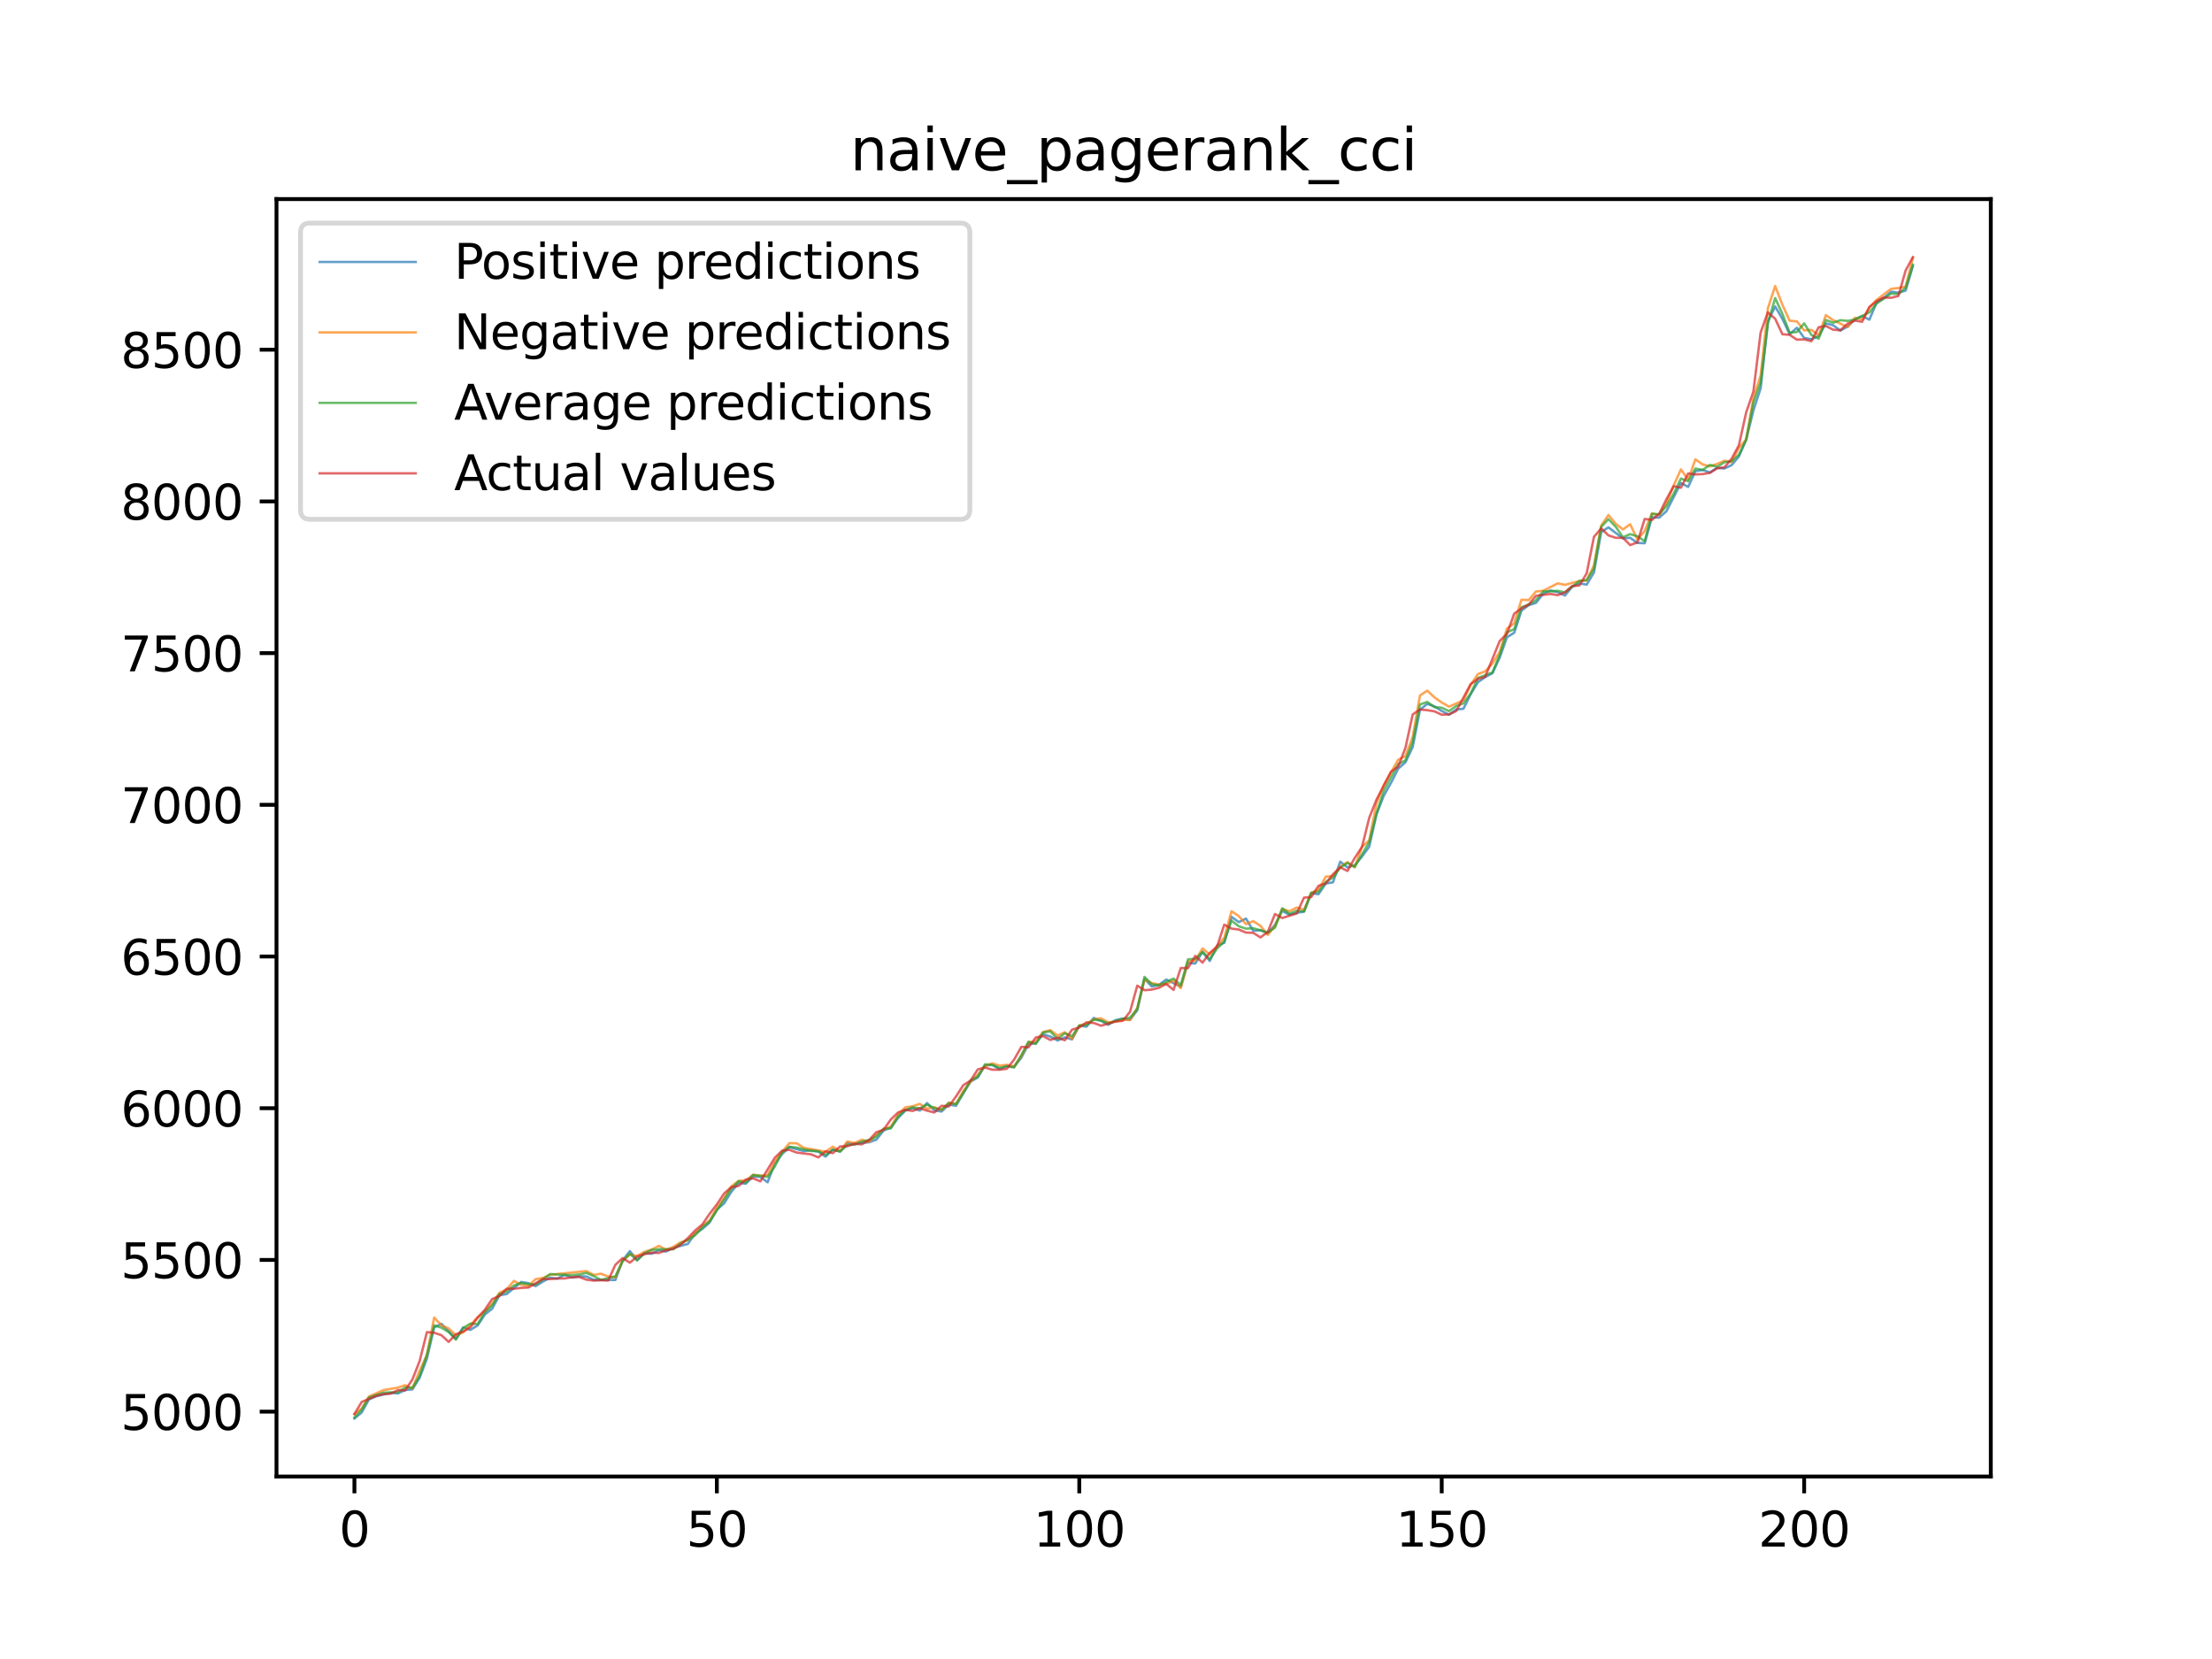 <?xml version="1.0" encoding="utf-8" standalone="no"?>
<!DOCTYPE svg PUBLIC "-//W3C//DTD SVG 1.1//EN"
  "http://www.w3.org/Graphics/SVG/1.1/DTD/svg11.dtd">
<svg xmlns:xlink="http://www.w3.org/1999/xlink" width="460.8pt" height="345.6pt" viewBox="0 0 460.8 345.6" xmlns="http://www.w3.org/2000/svg" version="1.1">
 <defs>
  <style type="text/css">*{stroke-linejoin: round; stroke-linecap: butt}</style>
 </defs>
 <g id="figure_1">
  <g id="patch_1">
   <path d="M 0 345.6 
L 460.8 345.6 
L 460.8 0 
L 0 0 
z
" style="fill: #ffffff"/>
  </g>
  <g id="axes_1">
   <g id="patch_2">
    <path d="M 57.6 307.584 
L 414.72 307.584 
L 414.72 41.472 
L 57.6 41.472 
z
" style="fill: #ffffff"/>
   </g>
   <g id="matplotlib.axis_1">
    <g id="xtick_1">
     <g id="line2d_1">
      <defs>
       <path id="mbb83839131" d="M 0 0 
L 0 3.5 
" style="stroke: #000000; stroke-width: 0.8"/>
      </defs>
      <g>
       <use xlink:href="#mbb83839131" x="73.833" y="307.584" style="stroke: #000000; stroke-width: 0.8"/>
      </g>
     </g>
     <g id="text_1">
      <!-- 0 -->
      <g transform="translate(70.651 322.182) scale(0.1 -0.1)">
       <defs>
        <path id="DejaVuSans-30" d="M 2034 4250 
Q 1547 4250 1301 3770 
Q 1056 3291 1056 2328 
Q 1056 1369 1301 889 
Q 1547 409 2034 409 
Q 2525 409 2770 889 
Q 3016 1369 3016 2328 
Q 3016 3291 2770 3770 
Q 2525 4250 2034 4250 
z
M 2034 4750 
Q 2819 4750 3233 4129 
Q 3647 3509 3647 2328 
Q 3647 1150 3233 529 
Q 2819 -91 2034 -91 
Q 1250 -91 836 529 
Q 422 1150 422 2328 
Q 422 3509 836 4129 
Q 1250 4750 2034 4750 
z
" transform="scale(0.016)"/>
       </defs>
       <use xlink:href="#DejaVuSans-30"/>
      </g>
     </g>
    </g>
    <g id="xtick_2">
     <g id="line2d_2">
      <g>
       <use xlink:href="#mbb83839131" x="149.334" y="307.584" style="stroke: #000000; stroke-width: 0.8"/>
      </g>
     </g>
     <g id="text_2">
      <!-- 50 -->
      <g transform="translate(142.971 322.182) scale(0.1 -0.1)">
       <defs>
        <path id="DejaVuSans-35" d="M 691 4666 
L 3169 4666 
L 3169 4134 
L 1269 4134 
L 1269 2991 
Q 1406 3038 1543 3061 
Q 1681 3084 1819 3084 
Q 2600 3084 3056 2656 
Q 3513 2228 3513 1497 
Q 3513 744 3044 326 
Q 2575 -91 1722 -91 
Q 1428 -91 1123 -41 
Q 819 9 494 109 
L 494 744 
Q 775 591 1075 516 
Q 1375 441 1709 441 
Q 2250 441 2565 725 
Q 2881 1009 2881 1497 
Q 2881 1984 2565 2268 
Q 2250 2553 1709 2553 
Q 1456 2553 1204 2497 
Q 953 2441 691 2322 
L 691 4666 
z
" transform="scale(0.016)"/>
       </defs>
       <use xlink:href="#DejaVuSans-35"/>
       <use xlink:href="#DejaVuSans-30" x="63.623"/>
      </g>
     </g>
    </g>
    <g id="xtick_3">
     <g id="line2d_3">
      <g>
       <use xlink:href="#mbb83839131" x="224.835" y="307.584" style="stroke: #000000; stroke-width: 0.8"/>
      </g>
     </g>
     <g id="text_3">
      <!-- 100 -->
      <g transform="translate(215.291 322.182) scale(0.1 -0.1)">
       <defs>
        <path id="DejaVuSans-31" d="M 794 531 
L 1825 531 
L 1825 4091 
L 703 3866 
L 703 4441 
L 1819 4666 
L 2450 4666 
L 2450 531 
L 3481 531 
L 3481 0 
L 794 0 
L 794 531 
z
" transform="scale(0.016)"/>
       </defs>
       <use xlink:href="#DejaVuSans-31"/>
       <use xlink:href="#DejaVuSans-30" x="63.623"/>
       <use xlink:href="#DejaVuSans-30" x="127.246"/>
      </g>
     </g>
    </g>
    <g id="xtick_4">
     <g id="line2d_4">
      <g>
       <use xlink:href="#mbb83839131" x="300.336" y="307.584" style="stroke: #000000; stroke-width: 0.8"/>
      </g>
     </g>
     <g id="text_4">
      <!-- 150 -->
      <g transform="translate(290.792 322.182) scale(0.1 -0.1)">
       <use xlink:href="#DejaVuSans-31"/>
       <use xlink:href="#DejaVuSans-35" x="63.623"/>
       <use xlink:href="#DejaVuSans-30" x="127.246"/>
      </g>
     </g>
    </g>
    <g id="xtick_5">
     <g id="line2d_5">
      <g>
       <use xlink:href="#mbb83839131" x="375.837" y="307.584" style="stroke: #000000; stroke-width: 0.8"/>
      </g>
     </g>
     <g id="text_5">
      <!-- 200 -->
      <g transform="translate(366.293 322.182) scale(0.1 -0.1)">
       <defs>
        <path id="DejaVuSans-32" d="M 1228 531 
L 3431 531 
L 3431 0 
L 469 0 
L 469 531 
Q 828 903 1448 1529 
Q 2069 2156 2228 2338 
Q 2531 2678 2651 2914 
Q 2772 3150 2772 3378 
Q 2772 3750 2511 3984 
Q 2250 4219 1831 4219 
Q 1534 4219 1204 4116 
Q 875 4013 500 3803 
L 500 4441 
Q 881 4594 1212 4672 
Q 1544 4750 1819 4750 
Q 2544 4750 2975 4387 
Q 3406 4025 3406 3419 
Q 3406 3131 3298 2873 
Q 3191 2616 2906 2266 
Q 2828 2175 2409 1742 
Q 1991 1309 1228 531 
z
" transform="scale(0.016)"/>
       </defs>
       <use xlink:href="#DejaVuSans-32"/>
       <use xlink:href="#DejaVuSans-30" x="63.623"/>
       <use xlink:href="#DejaVuSans-30" x="127.246"/>
      </g>
     </g>
    </g>
   </g>
   <g id="matplotlib.axis_2">
    <g id="ytick_1">
     <g id="line2d_6">
      <defs>
       <path id="mc635782f63" d="M 0 0 
L -3.5 0 
" style="stroke: #000000; stroke-width: 0.8"/>
      </defs>
      <g>
       <use xlink:href="#mc635782f63" x="57.6" y="294.072" style="stroke: #000000; stroke-width: 0.8"/>
      </g>
     </g>
     <g id="text_6">
      <!-- 5000 -->
      <g transform="translate(25.15 297.871) scale(0.1 -0.1)">
       <use xlink:href="#DejaVuSans-35"/>
       <use xlink:href="#DejaVuSans-30" x="63.623"/>
       <use xlink:href="#DejaVuSans-30" x="127.246"/>
       <use xlink:href="#DejaVuSans-30" x="190.869"/>
      </g>
     </g>
    </g>
    <g id="ytick_2">
     <g id="line2d_7">
      <g>
       <use xlink:href="#mc635782f63" x="57.6" y="262.468" style="stroke: #000000; stroke-width: 0.8"/>
      </g>
     </g>
     <g id="text_7">
      <!-- 5500 -->
      <g transform="translate(25.15 266.268) scale(0.1 -0.1)">
       <use xlink:href="#DejaVuSans-35"/>
       <use xlink:href="#DejaVuSans-35" x="63.623"/>
       <use xlink:href="#DejaVuSans-30" x="127.246"/>
       <use xlink:href="#DejaVuSans-30" x="190.869"/>
      </g>
     </g>
    </g>
    <g id="ytick_3">
     <g id="line2d_8">
      <g>
       <use xlink:href="#mc635782f63" x="57.6" y="230.865" style="stroke: #000000; stroke-width: 0.8"/>
      </g>
     </g>
     <g id="text_8">
      <!-- 6000 -->
      <g transform="translate(25.15 234.664) scale(0.1 -0.1)">
       <defs>
        <path id="DejaVuSans-36" d="M 2113 2584 
Q 1688 2584 1439 2293 
Q 1191 2003 1191 1497 
Q 1191 994 1439 701 
Q 1688 409 2113 409 
Q 2538 409 2786 701 
Q 3034 994 3034 1497 
Q 3034 2003 2786 2293 
Q 2538 2584 2113 2584 
z
M 3366 4563 
L 3366 3988 
Q 3128 4100 2886 4159 
Q 2644 4219 2406 4219 
Q 1781 4219 1451 3797 
Q 1122 3375 1075 2522 
Q 1259 2794 1537 2939 
Q 1816 3084 2150 3084 
Q 2853 3084 3261 2657 
Q 3669 2231 3669 1497 
Q 3669 778 3244 343 
Q 2819 -91 2113 -91 
Q 1303 -91 875 529 
Q 447 1150 447 2328 
Q 447 3434 972 4092 
Q 1497 4750 2381 4750 
Q 2619 4750 2861 4703 
Q 3103 4656 3366 4563 
z
" transform="scale(0.016)"/>
       </defs>
       <use xlink:href="#DejaVuSans-36"/>
       <use xlink:href="#DejaVuSans-30" x="63.623"/>
       <use xlink:href="#DejaVuSans-30" x="127.246"/>
       <use xlink:href="#DejaVuSans-30" x="190.869"/>
      </g>
     </g>
    </g>
    <g id="ytick_4">
     <g id="line2d_9">
      <g>
       <use xlink:href="#mc635782f63" x="57.6" y="199.261" style="stroke: #000000; stroke-width: 0.8"/>
      </g>
     </g>
     <g id="text_9">
      <!-- 6500 -->
      <g transform="translate(25.15 203.06) scale(0.1 -0.1)">
       <use xlink:href="#DejaVuSans-36"/>
       <use xlink:href="#DejaVuSans-35" x="63.623"/>
       <use xlink:href="#DejaVuSans-30" x="127.246"/>
       <use xlink:href="#DejaVuSans-30" x="190.869"/>
      </g>
     </g>
    </g>
    <g id="ytick_5">
     <g id="line2d_10">
      <g>
       <use xlink:href="#mc635782f63" x="57.6" y="167.657" style="stroke: #000000; stroke-width: 0.8"/>
      </g>
     </g>
     <g id="text_10">
      <!-- 7000 -->
      <g transform="translate(25.15 171.457) scale(0.1 -0.1)">
       <defs>
        <path id="DejaVuSans-37" d="M 525 4666 
L 3525 4666 
L 3525 4397 
L 1831 0 
L 1172 0 
L 2766 4134 
L 525 4134 
L 525 4666 
z
" transform="scale(0.016)"/>
       </defs>
       <use xlink:href="#DejaVuSans-37"/>
       <use xlink:href="#DejaVuSans-30" x="63.623"/>
       <use xlink:href="#DejaVuSans-30" x="127.246"/>
       <use xlink:href="#DejaVuSans-30" x="190.869"/>
      </g>
     </g>
    </g>
    <g id="ytick_6">
     <g id="line2d_11">
      <g>
       <use xlink:href="#mc635782f63" x="57.6" y="136.054" style="stroke: #000000; stroke-width: 0.8"/>
      </g>
     </g>
     <g id="text_11">
      <!-- 7500 -->
      <g transform="translate(25.15 139.853) scale(0.1 -0.1)">
       <use xlink:href="#DejaVuSans-37"/>
       <use xlink:href="#DejaVuSans-35" x="63.623"/>
       <use xlink:href="#DejaVuSans-30" x="127.246"/>
       <use xlink:href="#DejaVuSans-30" x="190.869"/>
      </g>
     </g>
    </g>
    <g id="ytick_7">
     <g id="line2d_12">
      <g>
       <use xlink:href="#mc635782f63" x="57.6" y="104.45" style="stroke: #000000; stroke-width: 0.8"/>
      </g>
     </g>
     <g id="text_12">
      <!-- 8000 -->
      <g transform="translate(25.15 108.249) scale(0.1 -0.1)">
       <defs>
        <path id="DejaVuSans-38" d="M 2034 2216 
Q 1584 2216 1326 1975 
Q 1069 1734 1069 1313 
Q 1069 891 1326 650 
Q 1584 409 2034 409 
Q 2484 409 2743 651 
Q 3003 894 3003 1313 
Q 3003 1734 2745 1975 
Q 2488 2216 2034 2216 
z
M 1403 2484 
Q 997 2584 770 2862 
Q 544 3141 544 3541 
Q 544 4100 942 4425 
Q 1341 4750 2034 4750 
Q 2731 4750 3128 4425 
Q 3525 4100 3525 3541 
Q 3525 3141 3298 2862 
Q 3072 2584 2669 2484 
Q 3125 2378 3379 2068 
Q 3634 1759 3634 1313 
Q 3634 634 3220 271 
Q 2806 -91 2034 -91 
Q 1263 -91 848 271 
Q 434 634 434 1313 
Q 434 1759 690 2068 
Q 947 2378 1403 2484 
z
M 1172 3481 
Q 1172 3119 1398 2916 
Q 1625 2713 2034 2713 
Q 2441 2713 2670 2916 
Q 2900 3119 2900 3481 
Q 2900 3844 2670 4047 
Q 2441 4250 2034 4250 
Q 1625 4250 1398 4047 
Q 1172 3844 1172 3481 
z
" transform="scale(0.016)"/>
       </defs>
       <use xlink:href="#DejaVuSans-38"/>
       <use xlink:href="#DejaVuSans-30" x="63.623"/>
       <use xlink:href="#DejaVuSans-30" x="127.246"/>
       <use xlink:href="#DejaVuSans-30" x="190.869"/>
      </g>
     </g>
    </g>
    <g id="ytick_8">
     <g id="line2d_13">
      <g>
       <use xlink:href="#mc635782f63" x="57.6" y="72.846" style="stroke: #000000; stroke-width: 0.8"/>
      </g>
     </g>
     <g id="text_13">
      <!-- 8500 -->
      <g transform="translate(25.15 76.645) scale(0.1 -0.1)">
       <use xlink:href="#DejaVuSans-38"/>
       <use xlink:href="#DejaVuSans-35" x="63.623"/>
       <use xlink:href="#DejaVuSans-30" x="127.246"/>
       <use xlink:href="#DejaVuSans-30" x="190.869"/>
      </g>
     </g>
    </g>
   </g>
   <g id="line2d_14">
    <path d="M 73.833 295.488 
L 75.343 294.251 
L 76.853 291.528 
L 78.363 290.87 
L 81.383 290.153 
L 82.893 290.28 
L 84.403 289.559 
L 85.913 289.433 
L 87.423 287.006 
L 88.933 283.004 
L 90.443 276.528 
L 91.953 275.78 
L 94.973 278.871 
L 96.483 276.522 
L 97.993 277.033 
L 99.503 276.105 
L 101.013 273.828 
L 102.523 272.627 
L 104.033 269.84 
L 105.543 269.573 
L 108.563 267.062 
L 110.073 267.314 
L 111.583 267.92 
L 113.093 266.977 
L 114.603 266.172 
L 116.113 266.375 
L 117.623 265.54 
L 119.133 266.145 
L 120.643 265.882 
L 122.153 265.924 
L 123.663 266.598 
L 128.193 266.647 
L 129.704 262.555 
L 131.214 260.635 
L 132.724 262.49 
L 134.234 261.046 
L 135.744 261.179 
L 137.254 260.458 
L 138.764 260.714 
L 140.274 259.94 
L 143.294 259.129 
L 144.804 256.942 
L 146.314 256.011 
L 147.824 254.667 
L 149.334 251.958 
L 150.844 250.68 
L 152.354 248.261 
L 153.864 246.441 
L 155.374 246.576 
L 156.884 245.051 
L 158.394 245.175 
L 159.904 246.287 
L 161.414 242.358 
L 162.924 240.409 
L 164.434 238.971 
L 167.454 239.788 
L 168.964 239.608 
L 170.474 239.912 
L 171.984 240.946 
L 173.494 239.468 
L 175.004 239.903 
L 176.514 238.106 
L 178.024 238.363 
L 179.534 238.055 
L 181.044 237.951 
L 182.554 237.407 
L 184.064 235.532 
L 185.574 234.876 
L 187.084 232.887 
L 188.594 231.37 
L 190.104 230.836 
L 191.614 231.347 
L 193.124 229.79 
L 194.634 231.325 
L 196.144 231.551 
L 197.654 230.127 
L 199.164 230.343 
L 200.675 227.713 
L 202.185 225.328 
L 203.695 224.452 
L 205.205 221.976 
L 206.715 221.817 
L 208.225 222.711 
L 209.735 222.047 
L 211.245 222.221 
L 212.755 220.357 
L 214.265 217.496 
L 215.775 217.307 
L 217.285 215.442 
L 218.795 215.937 
L 220.305 216.748 
L 221.815 216.122 
L 223.325 216.517 
L 224.835 213.672 
L 226.345 213.862 
L 227.855 212.05 
L 229.365 212.661 
L 230.875 213.483 
L 232.385 212.509 
L 233.895 212.193 
L 235.405 212.45 
L 236.915 210.449 
L 238.425 203.902 
L 239.935 205.519 
L 241.445 205.16 
L 242.955 204.054 
L 245.975 205.55 
L 247.485 200.588 
L 248.995 200.715 
L 250.505 198.302 
L 252.015 200.184 
L 253.525 196.986 
L 255.035 196.401 
L 256.545 190.999 
L 258.055 192.093 
L 259.565 191.36 
L 261.075 193.914 
L 262.585 193.762 
L 264.095 194.445 
L 265.605 192.64 
L 267.115 189.753 
L 268.625 190.56 
L 270.135 190.17 
L 271.645 189.906 
L 273.156 186.082 
L 274.666 186.278 
L 276.176 184.064 
L 277.686 183.791 
L 279.196 179.502 
L 280.706 180.702 
L 282.216 180.223 
L 283.726 178.43 
L 285.236 176.38 
L 286.746 169.642 
L 288.256 165.772 
L 289.766 163.083 
L 291.276 160.115 
L 292.786 158.777 
L 294.296 155.585 
L 295.806 147.867 
L 297.316 146.627 
L 298.826 147.147 
L 300.336 148.108 
L 301.846 148.885 
L 303.356 147.81 
L 304.866 147.635 
L 306.376 144.587 
L 307.886 142.106 
L 309.396 141.053 
L 310.906 140.246 
L 312.416 136.975 
L 313.926 132.757 
L 315.436 131.806 
L 316.946 127.197 
L 318.456 126.067 
L 319.966 125.59 
L 321.476 123.693 
L 322.986 122.998 
L 324.496 123.36 
L 326.006 124.053 
L 327.516 122.22 
L 329.026 121.545 
L 330.536 121.781 
L 332.046 119.262 
L 333.556 110.839 
L 335.066 109.863 
L 338.086 112.161 
L 339.596 112.035 
L 341.106 113.094 
L 342.616 113.166 
L 344.127 107.742 
L 345.637 107.835 
L 347.147 106.488 
L 350.167 100.619 
L 351.677 101.427 
L 353.187 98.148 
L 354.697 97.902 
L 356.207 98.417 
L 357.717 97.434 
L 359.227 97.588 
L 360.737 96.89 
L 362.247 95.072 
L 363.757 91.613 
L 365.267 85.48 
L 366.777 80.884 
L 368.287 66.928 
L 369.797 63.848 
L 371.307 66.424 
L 372.817 69.614 
L 374.327 68.286 
L 375.837 70.394 
L 377.347 70.685 
L 378.857 69.996 
L 380.367 67.364 
L 381.877 67.758 
L 383.387 68.858 
L 384.897 68.003 
L 386.407 66.568 
L 387.917 65.851 
L 389.427 66.589 
L 390.937 62.986 
L 392.447 62.038 
L 393.957 60.767 
L 395.467 60.963 
L 396.977 60.53 
L 398.487 55.439 
L 398.487 55.439 
" clip-path="url(#p83e26fa7fd)" style="fill: none; stroke: #1f77b4; stroke-opacity: 0.7; stroke-width: 0.5; stroke-linecap: square"/>
   </g>
   <g id="line2d_15">
    <path d="M 73.833 294.578 
L 75.343 293.408 
L 76.853 290.922 
L 79.873 289.593 
L 82.893 289.071 
L 84.403 288.552 
L 85.913 289.259 
L 87.423 285.521 
L 88.933 282.242 
L 90.443 274.478 
L 91.953 276.103 
L 93.463 276.738 
L 94.973 278.162 
L 96.483 277.562 
L 99.503 274.415 
L 101.013 273.235 
L 102.523 271.579 
L 104.033 269.326 
L 105.543 268.607 
L 107.053 266.84 
L 108.563 267.641 
L 110.073 267.873 
L 111.583 266.469 
L 113.093 266.225 
L 114.603 265.557 
L 122.153 264.786 
L 123.663 265.587 
L 125.173 265.335 
L 126.683 265.913 
L 128.193 266.128 
L 129.704 262.595 
L 131.214 261.359 
L 132.724 261.635 
L 134.234 260.778 
L 135.744 260.319 
L 137.254 259.54 
L 138.764 260.351 
L 140.274 259.726 
L 141.784 258.791 
L 143.294 258.343 
L 144.804 256.985 
L 146.314 255.373 
L 147.824 254.251 
L 149.334 251.597 
L 150.844 249.606 
L 152.354 247.13 
L 153.864 246.003 
L 155.374 245.895 
L 156.884 244.728 
L 158.394 244.907 
L 159.904 244.794 
L 161.414 241.968 
L 162.924 239.954 
L 164.434 238.149 
L 165.944 238.159 
L 167.454 239.118 
L 171.984 239.921 
L 173.494 238.871 
L 175.004 239.798 
L 176.514 237.805 
L 178.024 238.102 
L 179.534 237.43 
L 181.044 237.881 
L 182.554 236.416 
L 184.064 235.237 
L 185.574 234.689 
L 187.084 232.24 
L 188.594 230.675 
L 190.104 230.46 
L 191.614 229.956 
L 193.124 230.97 
L 194.634 230.657 
L 196.144 231.252 
L 197.654 229.703 
L 199.164 229.938 
L 200.675 227.241 
L 202.185 225.366 
L 203.695 223.894 
L 205.205 222.066 
L 206.715 221.51 
L 208.225 221.984 
L 209.735 221.826 
L 211.245 222.16 
L 212.755 220.028 
L 214.265 217.117 
L 215.775 216.959 
L 217.285 214.989 
L 218.795 214.586 
L 220.305 215.727 
L 221.815 215.031 
L 223.325 216.443 
L 224.835 213.63 
L 226.345 213.257 
L 227.855 212.345 
L 229.365 212.137 
L 230.875 212.968 
L 232.385 212.819 
L 233.895 212.44 
L 235.405 212.48 
L 236.915 209.933 
L 238.425 204.077 
L 239.935 204.813 
L 241.445 205.085 
L 242.955 205.004 
L 244.465 204.254 
L 245.975 205.85 
L 247.485 200.293 
L 248.995 200.106 
L 250.505 197.586 
L 252.015 198.858 
L 255.035 195.36 
L 256.545 189.827 
L 258.055 190.829 
L 259.565 192.519 
L 261.075 191.891 
L 262.585 192.877 
L 264.095 194.752 
L 265.605 192.919 
L 267.115 189.337 
L 268.625 189.831 
L 270.135 189.058 
L 271.645 189.518 
L 273.156 185.969 
L 274.666 185.328 
L 276.176 182.625 
L 277.686 182.502 
L 279.196 180.531 
L 280.706 179.591 
L 282.216 180.678 
L 283.726 176.401 
L 285.236 175.053 
L 286.746 167.357 
L 288.256 163.565 
L 291.276 158.252 
L 292.786 157.506 
L 294.296 153.461 
L 295.806 144.89 
L 297.316 143.879 
L 298.826 145.271 
L 300.336 146.346 
L 301.846 147.203 
L 304.866 145.889 
L 306.376 142.648 
L 307.886 140.415 
L 309.396 139.859 
L 310.906 138.224 
L 312.416 135.783 
L 313.926 130.946 
L 315.436 129.841 
L 316.946 124.94 
L 318.456 125.003 
L 319.966 123.223 
L 321.476 123.065 
L 324.496 121.526 
L 326.006 121.832 
L 329.026 121.034 
L 330.536 120.939 
L 332.046 117.752 
L 333.556 109.488 
L 335.066 107.284 
L 336.576 109.109 
L 338.086 110.286 
L 339.596 109.212 
L 341.106 112.393 
L 342.616 110.637 
L 344.127 106.95 
L 345.637 107.305 
L 347.147 104.853 
L 348.657 101.109 
L 350.167 97.786 
L 351.677 99.926 
L 353.187 95.688 
L 354.697 96.749 
L 356.207 97.15 
L 357.717 96.648 
L 359.227 95.98 
L 360.737 96.277 
L 362.247 93.302 
L 363.757 91.54 
L 365.267 82.985 
L 366.777 78.183 
L 368.287 64.208 
L 369.797 59.589 
L 371.307 63.492 
L 372.817 66.804 
L 374.327 66.954 
L 375.837 68.822 
L 377.347 68.719 
L 378.857 69.861 
L 380.367 65.653 
L 381.877 66.697 
L 384.897 68.148 
L 386.407 66.2 
L 387.917 66.526 
L 389.427 64.097 
L 390.937 62.453 
L 393.957 60.173 
L 395.467 59.997 
L 396.977 59.699 
L 398.487 53.773 
L 398.487 53.773 
" clip-path="url(#p83e26fa7fd)" style="fill: none; stroke: #ff7f0e; stroke-opacity: 0.7; stroke-width: 0.5; stroke-linecap: square"/>
   </g>
   <g id="line2d_16">
    <path d="M 73.833 295.289 
L 75.343 293.683 
L 76.853 291.111 
L 79.873 290.101 
L 82.893 290.019 
L 84.403 289.034 
L 85.913 289.094 
L 87.423 286.614 
L 88.933 282.231 
L 90.443 276.086 
L 91.953 276.574 
L 93.463 277.491 
L 94.973 279.064 
L 96.483 276.647 
L 97.993 275.727 
L 99.503 275.829 
L 101.013 273.319 
L 102.523 271.923 
L 104.033 269.579 
L 105.543 269.026 
L 107.053 267.801 
L 108.563 267.26 
L 110.073 267.531 
L 111.583 267.557 
L 114.603 265.418 
L 117.623 265.588 
L 119.133 265.631 
L 120.643 265.5 
L 122.153 265.173 
L 123.663 265.828 
L 125.173 266.619 
L 128.193 265.884 
L 129.704 262.737 
L 131.214 261.162 
L 132.724 262.572 
L 134.234 261.086 
L 135.744 260.383 
L 137.254 260.246 
L 140.274 260.24 
L 141.784 259.039 
L 143.294 258.281 
L 144.804 257.332 
L 146.314 255.689 
L 147.824 254.437 
L 152.354 247.615 
L 153.864 246.074 
L 155.374 246.335 
L 156.884 244.76 
L 159.904 245.163 
L 161.414 242.985 
L 162.924 240.07 
L 164.434 238.888 
L 165.944 239.062 
L 168.964 239.769 
L 170.474 239.809 
L 171.984 240.581 
L 173.494 239.524 
L 175.004 239.864 
L 176.514 238.566 
L 178.024 238.41 
L 179.534 237.828 
L 181.044 237.462 
L 182.554 236.775 
L 184.064 235.133 
L 185.574 235.064 
L 187.084 232.587 
L 188.594 231.248 
L 190.104 230.674 
L 191.614 230.891 
L 193.124 230.111 
L 194.634 230.815 
L 196.144 231.178 
L 197.654 229.79 
L 199.164 229.988 
L 200.675 227.715 
L 202.185 225.05 
L 203.695 224.264 
L 205.205 221.714 
L 206.715 221.834 
L 208.225 222.482 
L 209.735 222.112 
L 211.245 222.382 
L 212.755 219.819 
L 214.265 217.004 
L 215.775 217.483 
L 217.285 215.095 
L 218.795 214.84 
L 220.305 216.443 
L 221.815 215.24 
L 223.325 215.853 
L 224.835 213.643 
L 226.345 213.54 
L 227.855 212.408 
L 229.365 212.598 
L 230.875 213.203 
L 233.895 212.215 
L 235.405 212.009 
L 236.915 210.188 
L 238.425 203.501 
L 239.935 205.03 
L 241.445 205.274 
L 244.465 203.844 
L 245.975 205.215 
L 247.485 199.838 
L 248.995 199.767 
L 250.505 198.326 
L 252.015 199.809 
L 253.525 197.612 
L 255.035 196.143 
L 256.545 191.792 
L 258.055 192.956 
L 259.565 193.455 
L 261.075 193.372 
L 264.095 194.237 
L 265.605 193.233 
L 267.115 189.228 
L 268.625 190.351 
L 270.135 189.714 
L 271.645 189.877 
L 273.156 185.994 
L 274.666 185.787 
L 276.176 183.704 
L 277.686 182.811 
L 279.196 180.725 
L 280.706 179.777 
L 282.216 180.589 
L 285.236 175.39 
L 286.746 169.503 
L 288.256 164.742 
L 291.276 159.183 
L 292.786 158.368 
L 294.296 154.562 
L 295.806 146.758 
L 297.316 146.223 
L 298.826 147.307 
L 300.336 147.428 
L 301.846 148.142 
L 303.356 147.08 
L 304.866 146.529 
L 306.376 144.467 
L 307.886 141.228 
L 310.906 140.075 
L 312.416 136.414 
L 313.926 131.72 
L 315.436 131.071 
L 316.946 126.504 
L 318.456 125.946 
L 319.966 125.033 
L 321.476 123.181 
L 322.986 123.194 
L 324.496 123.08 
L 326.006 123.391 
L 329.026 121.006 
L 330.536 120.839 
L 332.046 118.458 
L 333.556 109.754 
L 335.066 108.157 
L 336.576 109.717 
L 338.086 111.918 
L 339.596 111.275 
L 341.106 111.715 
L 342.616 112.742 
L 344.127 107.054 
L 345.637 107.123 
L 347.147 105.424 
L 348.657 102.851 
L 350.167 99.694 
L 351.677 100.247 
L 353.187 97.608 
L 354.697 97.887 
L 356.207 96.849 
L 357.717 97.237 
L 359.227 96.296 
L 360.737 96.083 
L 362.247 94.74 
L 363.757 91.598 
L 365.267 83.83 
L 366.777 79.643 
L 368.287 67.33 
L 369.797 62.103 
L 371.307 65.404 
L 372.817 69.314 
L 374.327 69.162 
L 375.837 67.363 
L 377.347 69.772 
L 378.857 70.552 
L 380.367 66.668 
L 381.877 67.226 
L 383.387 66.698 
L 384.897 66.851 
L 386.407 66.56 
L 389.427 65.064 
L 390.937 63.231 
L 393.957 61.174 
L 395.467 61.253 
L 396.977 59.932 
L 398.487 55.132 
L 398.487 55.132 
" clip-path="url(#p83e26fa7fd)" style="fill: none; stroke: #2ca02c; stroke-opacity: 0.7; stroke-width: 0.5; stroke-linecap: square"/>
   </g>
   <g id="line2d_17">
    <path d="M 73.833 294.578 
L 75.343 292.05 
L 78.363 290.785 
L 79.873 290.406 
L 81.383 290.343 
L 82.893 289.584 
L 84.403 289.648 
L 85.913 287.372 
L 87.423 283.517 
L 88.933 277.512 
L 90.443 277.638 
L 91.953 278.144 
L 93.463 279.534 
L 94.973 277.954 
L 96.483 277.385 
L 97.993 276.5 
L 99.503 274.478 
L 101.013 272.834 
L 102.523 270.622 
L 104.033 269.99 
L 105.543 268.473 
L 107.053 268.473 
L 108.563 268.284 
L 110.073 268.22 
L 113.093 266.451 
L 114.603 266.451 
L 116.113 266.324 
L 117.623 266.324 
L 119.133 266.071 
L 120.643 266.008 
L 122.153 266.577 
L 123.663 266.767 
L 125.173 266.703 
L 126.683 266.767 
L 128.193 263.48 
L 129.704 262.089 
L 131.214 263.037 
L 132.724 261.773 
L 134.234 261.268 
L 135.744 260.951 
L 137.254 261.015 
L 138.764 260.446 
L 140.274 260.13 
L 141.784 259.308 
L 143.294 257.918 
L 144.804 256.337 
L 146.314 255.073 
L 147.824 252.861 
L 149.334 250.902 
L 150.844 248.626 
L 152.354 247.299 
L 153.864 247.046 
L 155.374 245.718 
L 156.884 245.466 
L 158.394 246.098 
L 161.414 241.168 
L 162.924 239.714 
L 164.434 239.524 
L 165.944 240.093 
L 168.964 240.472 
L 170.474 241.104 
L 171.984 239.84 
L 173.494 240.219 
L 175.004 238.829 
L 176.514 238.766 
L 178.024 238.26 
L 179.534 238.386 
L 181.044 237.502 
L 182.554 235.858 
L 184.064 235.352 
L 185.574 233.203 
L 187.084 231.75 
L 188.594 231.181 
L 190.104 231.434 
L 191.614 230.865 
L 193.124 231.37 
L 194.634 231.75 
L 196.144 230.359 
L 197.654 230.486 
L 199.164 228.4 
L 200.675 226.061 
L 202.185 225.113 
L 203.695 222.774 
L 205.205 222.395 
L 206.715 222.837 
L 208.225 222.837 
L 209.735 222.648 
L 211.245 220.752 
L 212.755 218.097 
L 214.265 218.16 
L 215.775 216.137 
L 217.285 215.821 
L 218.795 216.643 
L 220.305 216.137 
L 221.815 216.706 
L 223.325 214.494 
L 224.835 214.052 
L 226.345 212.977 
L 227.855 213.103 
L 229.365 213.672 
L 232.385 212.787 
L 233.895 212.661 
L 235.405 210.765 
L 236.915 205.329 
L 238.425 206.277 
L 239.935 206.151 
L 241.445 205.771 
L 242.955 204.95 
L 244.465 206.214 
L 245.975 201.663 
L 247.485 201.663 
L 248.995 199.135 
L 250.505 200.525 
L 252.015 198.503 
L 253.525 197.238 
L 255.035 192.624 
L 256.545 193.446 
L 258.055 193.636 
L 259.565 194.268 
L 261.075 194.331 
L 262.585 195.279 
L 264.095 194.141 
L 265.605 190.412 
L 267.115 191.234 
L 270.135 190.286 
L 271.645 186.999 
L 273.156 186.872 
L 274.666 184.534 
L 276.176 184.028 
L 277.686 182.132 
L 279.196 180.678 
L 280.706 181.437 
L 282.216 178.719 
L 283.726 176.443 
L 285.236 170.375 
L 286.746 166.583 
L 289.766 160.768 
L 291.276 159.693 
L 292.786 155.774 
L 294.296 148.822 
L 295.806 147.81 
L 297.316 147.937 
L 298.826 148.189 
L 300.336 148.885 
L 301.846 148.822 
L 303.356 148.126 
L 306.376 142.501 
L 307.886 141.426 
L 309.396 140.984 
L 312.416 133.525 
L 313.926 132.072 
L 315.436 127.837 
L 316.946 126.762 
L 318.456 125.94 
L 319.966 124.107 
L 322.986 123.728 
L 324.496 123.981 
L 326.006 123.412 
L 327.516 122.085 
L 329.026 121.958 
L 330.536 119.43 
L 332.046 111.845 
L 333.556 110.075 
L 335.066 111.529 
L 336.576 112.035 
L 338.086 112.035 
L 339.596 113.552 
L 341.106 112.983 
L 342.616 108.116 
L 344.127 108.306 
L 345.637 107.041 
L 347.147 104.008 
L 348.657 101.29 
L 350.167 101.606 
L 351.677 98.635 
L 353.187 98.824 
L 354.697 98.761 
L 356.207 98.508 
L 357.717 97.56 
L 359.227 97.371 
L 360.737 95.538 
L 362.247 92.757 
L 363.757 85.93 
L 365.267 81.569 
L 366.777 69.243 
L 368.287 65.072 
L 369.797 66.399 
L 371.307 69.623 
L 372.817 69.749 
L 374.327 70.76 
L 375.837 70.697 
L 377.347 71.076 
L 378.857 68.169 
L 380.367 67.916 
L 381.877 68.675 
L 383.387 68.801 
L 384.897 67.41 
L 386.407 66.778 
L 387.917 67.031 
L 389.427 63.934 
L 390.937 62.733 
L 392.447 61.975 
L 393.957 62.038 
L 395.467 61.659 
L 396.977 56.349 
L 398.487 53.568 
L 398.487 53.568 
" clip-path="url(#p83e26fa7fd)" style="fill: none; stroke: #d62728; stroke-opacity: 0.7; stroke-width: 0.5; stroke-linecap: square"/>
   </g>
   <g id="patch_3">
    <path d="M 57.6 307.584 
L 57.6 41.472 
" style="fill: none; stroke: #000000; stroke-width: 0.8; stroke-linejoin: miter; stroke-linecap: square"/>
   </g>
   <g id="patch_4">
    <path d="M 414.72 307.584 
L 414.72 41.472 
" style="fill: none; stroke: #000000; stroke-width: 0.8; stroke-linejoin: miter; stroke-linecap: square"/>
   </g>
   <g id="patch_5">
    <path d="M 57.6 307.584 
L 414.72 307.584 
" style="fill: none; stroke: #000000; stroke-width: 0.8; stroke-linejoin: miter; stroke-linecap: square"/>
   </g>
   <g id="patch_6">
    <path d="M 57.6 41.472 
L 414.72 41.472 
" style="fill: none; stroke: #000000; stroke-width: 0.8; stroke-linejoin: miter; stroke-linecap: square"/>
   </g>
   <g id="text_14">
    <!-- naive_pagerank_cci -->
    <g transform="translate(177.098 35.472) scale(0.12 -0.12)">
     <defs>
      <path id="DejaVuSans-6e" d="M 3513 2113 
L 3513 0 
L 2938 0 
L 2938 2094 
Q 2938 2591 2744 2837 
Q 2550 3084 2163 3084 
Q 1697 3084 1428 2787 
Q 1159 2491 1159 1978 
L 1159 0 
L 581 0 
L 581 3500 
L 1159 3500 
L 1159 2956 
Q 1366 3272 1645 3428 
Q 1925 3584 2291 3584 
Q 2894 3584 3203 3211 
Q 3513 2838 3513 2113 
z
" transform="scale(0.016)"/>
      <path id="DejaVuSans-61" d="M 2194 1759 
Q 1497 1759 1228 1600 
Q 959 1441 959 1056 
Q 959 750 1161 570 
Q 1363 391 1709 391 
Q 2188 391 2477 730 
Q 2766 1069 2766 1631 
L 2766 1759 
L 2194 1759 
z
M 3341 1997 
L 3341 0 
L 2766 0 
L 2766 531 
Q 2569 213 2275 61 
Q 1981 -91 1556 -91 
Q 1019 -91 701 211 
Q 384 513 384 1019 
Q 384 1609 779 1909 
Q 1175 2209 1959 2209 
L 2766 2209 
L 2766 2266 
Q 2766 2663 2505 2880 
Q 2244 3097 1772 3097 
Q 1472 3097 1187 3025 
Q 903 2953 641 2809 
L 641 3341 
Q 956 3463 1253 3523 
Q 1550 3584 1831 3584 
Q 2591 3584 2966 3190 
Q 3341 2797 3341 1997 
z
" transform="scale(0.016)"/>
      <path id="DejaVuSans-69" d="M 603 3500 
L 1178 3500 
L 1178 0 
L 603 0 
L 603 3500 
z
M 603 4863 
L 1178 4863 
L 1178 4134 
L 603 4134 
L 603 4863 
z
" transform="scale(0.016)"/>
      <path id="DejaVuSans-76" d="M 191 3500 
L 800 3500 
L 1894 563 
L 2988 3500 
L 3597 3500 
L 2284 0 
L 1503 0 
L 191 3500 
z
" transform="scale(0.016)"/>
      <path id="DejaVuSans-65" d="M 3597 1894 
L 3597 1613 
L 953 1613 
Q 991 1019 1311 708 
Q 1631 397 2203 397 
Q 2534 397 2845 478 
Q 3156 559 3463 722 
L 3463 178 
Q 3153 47 2828 -22 
Q 2503 -91 2169 -91 
Q 1331 -91 842 396 
Q 353 884 353 1716 
Q 353 2575 817 3079 
Q 1281 3584 2069 3584 
Q 2775 3584 3186 3129 
Q 3597 2675 3597 1894 
z
M 3022 2063 
Q 3016 2534 2758 2815 
Q 2500 3097 2075 3097 
Q 1594 3097 1305 2825 
Q 1016 2553 972 2059 
L 3022 2063 
z
" transform="scale(0.016)"/>
      <path id="DejaVuSans-5f" d="M 3263 -1063 
L 3263 -1509 
L -63 -1509 
L -63 -1063 
L 3263 -1063 
z
" transform="scale(0.016)"/>
      <path id="DejaVuSans-70" d="M 1159 525 
L 1159 -1331 
L 581 -1331 
L 581 3500 
L 1159 3500 
L 1159 2969 
Q 1341 3281 1617 3432 
Q 1894 3584 2278 3584 
Q 2916 3584 3314 3078 
Q 3713 2572 3713 1747 
Q 3713 922 3314 415 
Q 2916 -91 2278 -91 
Q 1894 -91 1617 61 
Q 1341 213 1159 525 
z
M 3116 1747 
Q 3116 2381 2855 2742 
Q 2594 3103 2138 3103 
Q 1681 3103 1420 2742 
Q 1159 2381 1159 1747 
Q 1159 1113 1420 752 
Q 1681 391 2138 391 
Q 2594 391 2855 752 
Q 3116 1113 3116 1747 
z
" transform="scale(0.016)"/>
      <path id="DejaVuSans-67" d="M 2906 1791 
Q 2906 2416 2648 2759 
Q 2391 3103 1925 3103 
Q 1463 3103 1205 2759 
Q 947 2416 947 1791 
Q 947 1169 1205 825 
Q 1463 481 1925 481 
Q 2391 481 2648 825 
Q 2906 1169 2906 1791 
z
M 3481 434 
Q 3481 -459 3084 -895 
Q 2688 -1331 1869 -1331 
Q 1566 -1331 1297 -1286 
Q 1028 -1241 775 -1147 
L 775 -588 
Q 1028 -725 1275 -790 
Q 1522 -856 1778 -856 
Q 2344 -856 2625 -561 
Q 2906 -266 2906 331 
L 2906 616 
Q 2728 306 2450 153 
Q 2172 0 1784 0 
Q 1141 0 747 490 
Q 353 981 353 1791 
Q 353 2603 747 3093 
Q 1141 3584 1784 3584 
Q 2172 3584 2450 3431 
Q 2728 3278 2906 2969 
L 2906 3500 
L 3481 3500 
L 3481 434 
z
" transform="scale(0.016)"/>
      <path id="DejaVuSans-72" d="M 2631 2963 
Q 2534 3019 2420 3045 
Q 2306 3072 2169 3072 
Q 1681 3072 1420 2755 
Q 1159 2438 1159 1844 
L 1159 0 
L 581 0 
L 581 3500 
L 1159 3500 
L 1159 2956 
Q 1341 3275 1631 3429 
Q 1922 3584 2338 3584 
Q 2397 3584 2469 3576 
Q 2541 3569 2628 3553 
L 2631 2963 
z
" transform="scale(0.016)"/>
      <path id="DejaVuSans-6b" d="M 581 4863 
L 1159 4863 
L 1159 1991 
L 2875 3500 
L 3609 3500 
L 1753 1863 
L 3688 0 
L 2938 0 
L 1159 1709 
L 1159 0 
L 581 0 
L 581 4863 
z
" transform="scale(0.016)"/>
      <path id="DejaVuSans-63" d="M 3122 3366 
L 3122 2828 
Q 2878 2963 2633 3030 
Q 2388 3097 2138 3097 
Q 1578 3097 1268 2742 
Q 959 2388 959 1747 
Q 959 1106 1268 751 
Q 1578 397 2138 397 
Q 2388 397 2633 464 
Q 2878 531 3122 666 
L 3122 134 
Q 2881 22 2623 -34 
Q 2366 -91 2075 -91 
Q 1284 -91 818 406 
Q 353 903 353 1747 
Q 353 2603 823 3093 
Q 1294 3584 2113 3584 
Q 2378 3584 2631 3529 
Q 2884 3475 3122 3366 
z
" transform="scale(0.016)"/>
     </defs>
     <use xlink:href="#DejaVuSans-6e"/>
     <use xlink:href="#DejaVuSans-61" x="63.379"/>
     <use xlink:href="#DejaVuSans-69" x="124.658"/>
     <use xlink:href="#DejaVuSans-76" x="152.441"/>
     <use xlink:href="#DejaVuSans-65" x="211.621"/>
     <use xlink:href="#DejaVuSans-5f" x="273.145"/>
     <use xlink:href="#DejaVuSans-70" x="323.145"/>
     <use xlink:href="#DejaVuSans-61" x="386.621"/>
     <use xlink:href="#DejaVuSans-67" x="447.9"/>
     <use xlink:href="#DejaVuSans-65" x="511.377"/>
     <use xlink:href="#DejaVuSans-72" x="572.9"/>
     <use xlink:href="#DejaVuSans-61" x="614.014"/>
     <use xlink:href="#DejaVuSans-6e" x="675.293"/>
     <use xlink:href="#DejaVuSans-6b" x="738.672"/>
     <use xlink:href="#DejaVuSans-5f" x="796.582"/>
     <use xlink:href="#DejaVuSans-63" x="846.582"/>
     <use xlink:href="#DejaVuSans-63" x="901.562"/>
     <use xlink:href="#DejaVuSans-69" x="956.543"/>
    </g>
   </g>
   <g id="legend_1">
    <g id="patch_7">
     <path d="M 64.6 108.184 
L 200.036 108.184 
Q 202.036 108.184 202.036 106.184 
L 202.036 48.472 
Q 202.036 46.472 200.036 46.472 
L 64.6 46.472 
Q 62.6 46.472 62.6 48.472 
L 62.6 106.184 
Q 62.6 108.184 64.6 108.184 
z
" style="fill: #ffffff; opacity: 0.8; stroke: #cccccc; stroke-linejoin: miter"/>
    </g>
    <g id="line2d_18">
     <path d="M 66.6 54.57 
L 76.6 54.57 
L 86.6 54.57 
" style="fill: none; stroke: #1f77b4; stroke-opacity: 0.7; stroke-width: 0.5; stroke-linecap: square"/>
    </g>
    <g id="text_15">
     <!-- Positive predictions -->
     <g transform="translate(94.6 58.07) scale(0.1 -0.1)">
      <defs>
       <path id="DejaVuSans-50" d="M 1259 4147 
L 1259 2394 
L 2053 2394 
Q 2494 2394 2734 2622 
Q 2975 2850 2975 3272 
Q 2975 3691 2734 3919 
Q 2494 4147 2053 4147 
L 1259 4147 
z
M 628 4666 
L 2053 4666 
Q 2838 4666 3239 4311 
Q 3641 3956 3641 3272 
Q 3641 2581 3239 2228 
Q 2838 1875 2053 1875 
L 1259 1875 
L 1259 0 
L 628 0 
L 628 4666 
z
" transform="scale(0.016)"/>
       <path id="DejaVuSans-6f" d="M 1959 3097 
Q 1497 3097 1228 2736 
Q 959 2375 959 1747 
Q 959 1119 1226 758 
Q 1494 397 1959 397 
Q 2419 397 2687 759 
Q 2956 1122 2956 1747 
Q 2956 2369 2687 2733 
Q 2419 3097 1959 3097 
z
M 1959 3584 
Q 2709 3584 3137 3096 
Q 3566 2609 3566 1747 
Q 3566 888 3137 398 
Q 2709 -91 1959 -91 
Q 1206 -91 779 398 
Q 353 888 353 1747 
Q 353 2609 779 3096 
Q 1206 3584 1959 3584 
z
" transform="scale(0.016)"/>
       <path id="DejaVuSans-73" d="M 2834 3397 
L 2834 2853 
Q 2591 2978 2328 3040 
Q 2066 3103 1784 3103 
Q 1356 3103 1142 2972 
Q 928 2841 928 2578 
Q 928 2378 1081 2264 
Q 1234 2150 1697 2047 
L 1894 2003 
Q 2506 1872 2764 1633 
Q 3022 1394 3022 966 
Q 3022 478 2636 193 
Q 2250 -91 1575 -91 
Q 1294 -91 989 -36 
Q 684 19 347 128 
L 347 722 
Q 666 556 975 473 
Q 1284 391 1588 391 
Q 1994 391 2212 530 
Q 2431 669 2431 922 
Q 2431 1156 2273 1281 
Q 2116 1406 1581 1522 
L 1381 1569 
Q 847 1681 609 1914 
Q 372 2147 372 2553 
Q 372 3047 722 3315 
Q 1072 3584 1716 3584 
Q 2034 3584 2315 3537 
Q 2597 3491 2834 3397 
z
" transform="scale(0.016)"/>
       <path id="DejaVuSans-74" d="M 1172 4494 
L 1172 3500 
L 2356 3500 
L 2356 3053 
L 1172 3053 
L 1172 1153 
Q 1172 725 1289 603 
Q 1406 481 1766 481 
L 2356 481 
L 2356 0 
L 1766 0 
Q 1100 0 847 248 
Q 594 497 594 1153 
L 594 3053 
L 172 3053 
L 172 3500 
L 594 3500 
L 594 4494 
L 1172 4494 
z
" transform="scale(0.016)"/>
       <path id="DejaVuSans-20" transform="scale(0.016)"/>
       <path id="DejaVuSans-64" d="M 2906 2969 
L 2906 4863 
L 3481 4863 
L 3481 0 
L 2906 0 
L 2906 525 
Q 2725 213 2448 61 
Q 2172 -91 1784 -91 
Q 1150 -91 751 415 
Q 353 922 353 1747 
Q 353 2572 751 3078 
Q 1150 3584 1784 3584 
Q 2172 3584 2448 3432 
Q 2725 3281 2906 2969 
z
M 947 1747 
Q 947 1113 1208 752 
Q 1469 391 1925 391 
Q 2381 391 2643 752 
Q 2906 1113 2906 1747 
Q 2906 2381 2643 2742 
Q 2381 3103 1925 3103 
Q 1469 3103 1208 2742 
Q 947 2381 947 1747 
z
" transform="scale(0.016)"/>
      </defs>
      <use xlink:href="#DejaVuSans-50"/>
      <use xlink:href="#DejaVuSans-6f" x="56.678"/>
      <use xlink:href="#DejaVuSans-73" x="117.859"/>
      <use xlink:href="#DejaVuSans-69" x="169.959"/>
      <use xlink:href="#DejaVuSans-74" x="197.742"/>
      <use xlink:href="#DejaVuSans-69" x="236.951"/>
      <use xlink:href="#DejaVuSans-76" x="264.734"/>
      <use xlink:href="#DejaVuSans-65" x="323.914"/>
      <use xlink:href="#DejaVuSans-20" x="385.438"/>
      <use xlink:href="#DejaVuSans-70" x="417.225"/>
      <use xlink:href="#DejaVuSans-72" x="480.701"/>
      <use xlink:href="#DejaVuSans-65" x="519.564"/>
      <use xlink:href="#DejaVuSans-64" x="581.088"/>
      <use xlink:href="#DejaVuSans-69" x="644.564"/>
      <use xlink:href="#DejaVuSans-63" x="672.348"/>
      <use xlink:href="#DejaVuSans-74" x="727.328"/>
      <use xlink:href="#DejaVuSans-69" x="766.537"/>
      <use xlink:href="#DejaVuSans-6f" x="794.32"/>
      <use xlink:href="#DejaVuSans-6e" x="855.502"/>
      <use xlink:href="#DejaVuSans-73" x="918.881"/>
     </g>
    </g>
    <g id="line2d_19">
     <path d="M 66.6 69.249 
L 76.6 69.249 
L 86.6 69.249 
" style="fill: none; stroke: #ff7f0e; stroke-opacity: 0.7; stroke-width: 0.5; stroke-linecap: square"/>
    </g>
    <g id="text_16">
     <!-- Negative predictions -->
     <g transform="translate(94.6 72.749) scale(0.1 -0.1)">
      <defs>
       <path id="DejaVuSans-4e" d="M 628 4666 
L 1478 4666 
L 3547 763 
L 3547 4666 
L 4159 4666 
L 4159 0 
L 3309 0 
L 1241 3903 
L 1241 0 
L 628 0 
L 628 4666 
z
" transform="scale(0.016)"/>
      </defs>
      <use xlink:href="#DejaVuSans-4e"/>
      <use xlink:href="#DejaVuSans-65" x="74.805"/>
      <use xlink:href="#DejaVuSans-67" x="136.328"/>
      <use xlink:href="#DejaVuSans-61" x="199.805"/>
      <use xlink:href="#DejaVuSans-74" x="261.084"/>
      <use xlink:href="#DejaVuSans-69" x="300.293"/>
      <use xlink:href="#DejaVuSans-76" x="328.076"/>
      <use xlink:href="#DejaVuSans-65" x="387.256"/>
      <use xlink:href="#DejaVuSans-20" x="448.779"/>
      <use xlink:href="#DejaVuSans-70" x="480.566"/>
      <use xlink:href="#DejaVuSans-72" x="544.043"/>
      <use xlink:href="#DejaVuSans-65" x="582.906"/>
      <use xlink:href="#DejaVuSans-64" x="644.43"/>
      <use xlink:href="#DejaVuSans-69" x="707.906"/>
      <use xlink:href="#DejaVuSans-63" x="735.689"/>
      <use xlink:href="#DejaVuSans-74" x="790.67"/>
      <use xlink:href="#DejaVuSans-69" x="829.879"/>
      <use xlink:href="#DejaVuSans-6f" x="857.662"/>
      <use xlink:href="#DejaVuSans-6e" x="918.844"/>
      <use xlink:href="#DejaVuSans-73" x="982.223"/>
     </g>
    </g>
    <g id="line2d_20">
     <path d="M 66.6 83.927 
L 76.6 83.927 
L 86.6 83.927 
" style="fill: none; stroke: #2ca02c; stroke-opacity: 0.7; stroke-width: 0.5; stroke-linecap: square"/>
    </g>
    <g id="text_17">
     <!-- Average predictions -->
     <g transform="translate(94.6 87.427) scale(0.1 -0.1)">
      <defs>
       <path id="DejaVuSans-41" d="M 2188 4044 
L 1331 1722 
L 3047 1722 
L 2188 4044 
z
M 1831 4666 
L 2547 4666 
L 4325 0 
L 3669 0 
L 3244 1197 
L 1141 1197 
L 716 0 
L 50 0 
L 1831 4666 
z
" transform="scale(0.016)"/>
      </defs>
      <use xlink:href="#DejaVuSans-41"/>
      <use xlink:href="#DejaVuSans-76" x="62.533"/>
      <use xlink:href="#DejaVuSans-65" x="121.713"/>
      <use xlink:href="#DejaVuSans-72" x="183.236"/>
      <use xlink:href="#DejaVuSans-61" x="224.35"/>
      <use xlink:href="#DejaVuSans-67" x="285.629"/>
      <use xlink:href="#DejaVuSans-65" x="349.105"/>
      <use xlink:href="#DejaVuSans-20" x="410.629"/>
      <use xlink:href="#DejaVuSans-70" x="442.416"/>
      <use xlink:href="#DejaVuSans-72" x="505.893"/>
      <use xlink:href="#DejaVuSans-65" x="544.756"/>
      <use xlink:href="#DejaVuSans-64" x="606.279"/>
      <use xlink:href="#DejaVuSans-69" x="669.756"/>
      <use xlink:href="#DejaVuSans-63" x="697.539"/>
      <use xlink:href="#DejaVuSans-74" x="752.52"/>
      <use xlink:href="#DejaVuSans-69" x="791.729"/>
      <use xlink:href="#DejaVuSans-6f" x="819.512"/>
      <use xlink:href="#DejaVuSans-6e" x="880.693"/>
      <use xlink:href="#DejaVuSans-73" x="944.072"/>
     </g>
    </g>
    <g id="line2d_21">
     <path d="M 66.6 98.605 
L 76.6 98.605 
L 86.6 98.605 
" style="fill: none; stroke: #d62728; stroke-opacity: 0.7; stroke-width: 0.5; stroke-linecap: square"/>
    </g>
    <g id="text_18">
     <!-- Actual values -->
     <g transform="translate(94.6 102.105) scale(0.1 -0.1)">
      <defs>
       <path id="DejaVuSans-75" d="M 544 1381 
L 544 3500 
L 1119 3500 
L 1119 1403 
Q 1119 906 1312 657 
Q 1506 409 1894 409 
Q 2359 409 2629 706 
Q 2900 1003 2900 1516 
L 2900 3500 
L 3475 3500 
L 3475 0 
L 2900 0 
L 2900 538 
Q 2691 219 2414 64 
Q 2138 -91 1772 -91 
Q 1169 -91 856 284 
Q 544 659 544 1381 
z
M 1991 3584 
L 1991 3584 
z
" transform="scale(0.016)"/>
       <path id="DejaVuSans-6c" d="M 603 4863 
L 1178 4863 
L 1178 0 
L 603 0 
L 603 4863 
z
" transform="scale(0.016)"/>
      </defs>
      <use xlink:href="#DejaVuSans-41"/>
      <use xlink:href="#DejaVuSans-63" x="66.658"/>
      <use xlink:href="#DejaVuSans-74" x="121.639"/>
      <use xlink:href="#DejaVuSans-75" x="160.848"/>
      <use xlink:href="#DejaVuSans-61" x="224.227"/>
      <use xlink:href="#DejaVuSans-6c" x="285.506"/>
      <use xlink:href="#DejaVuSans-20" x="313.289"/>
      <use xlink:href="#DejaVuSans-76" x="345.076"/>
      <use xlink:href="#DejaVuSans-61" x="404.256"/>
      <use xlink:href="#DejaVuSans-6c" x="465.535"/>
      <use xlink:href="#DejaVuSans-75" x="493.318"/>
      <use xlink:href="#DejaVuSans-65" x="556.697"/>
      <use xlink:href="#DejaVuSans-73" x="618.221"/>
     </g>
    </g>
   </g>
  </g>
 </g>
 <defs>
  <clipPath id="p83e26fa7fd">
   <rect x="57.6" y="41.472" width="357.12" height="266.112"/>
  </clipPath>
 </defs>
</svg>
